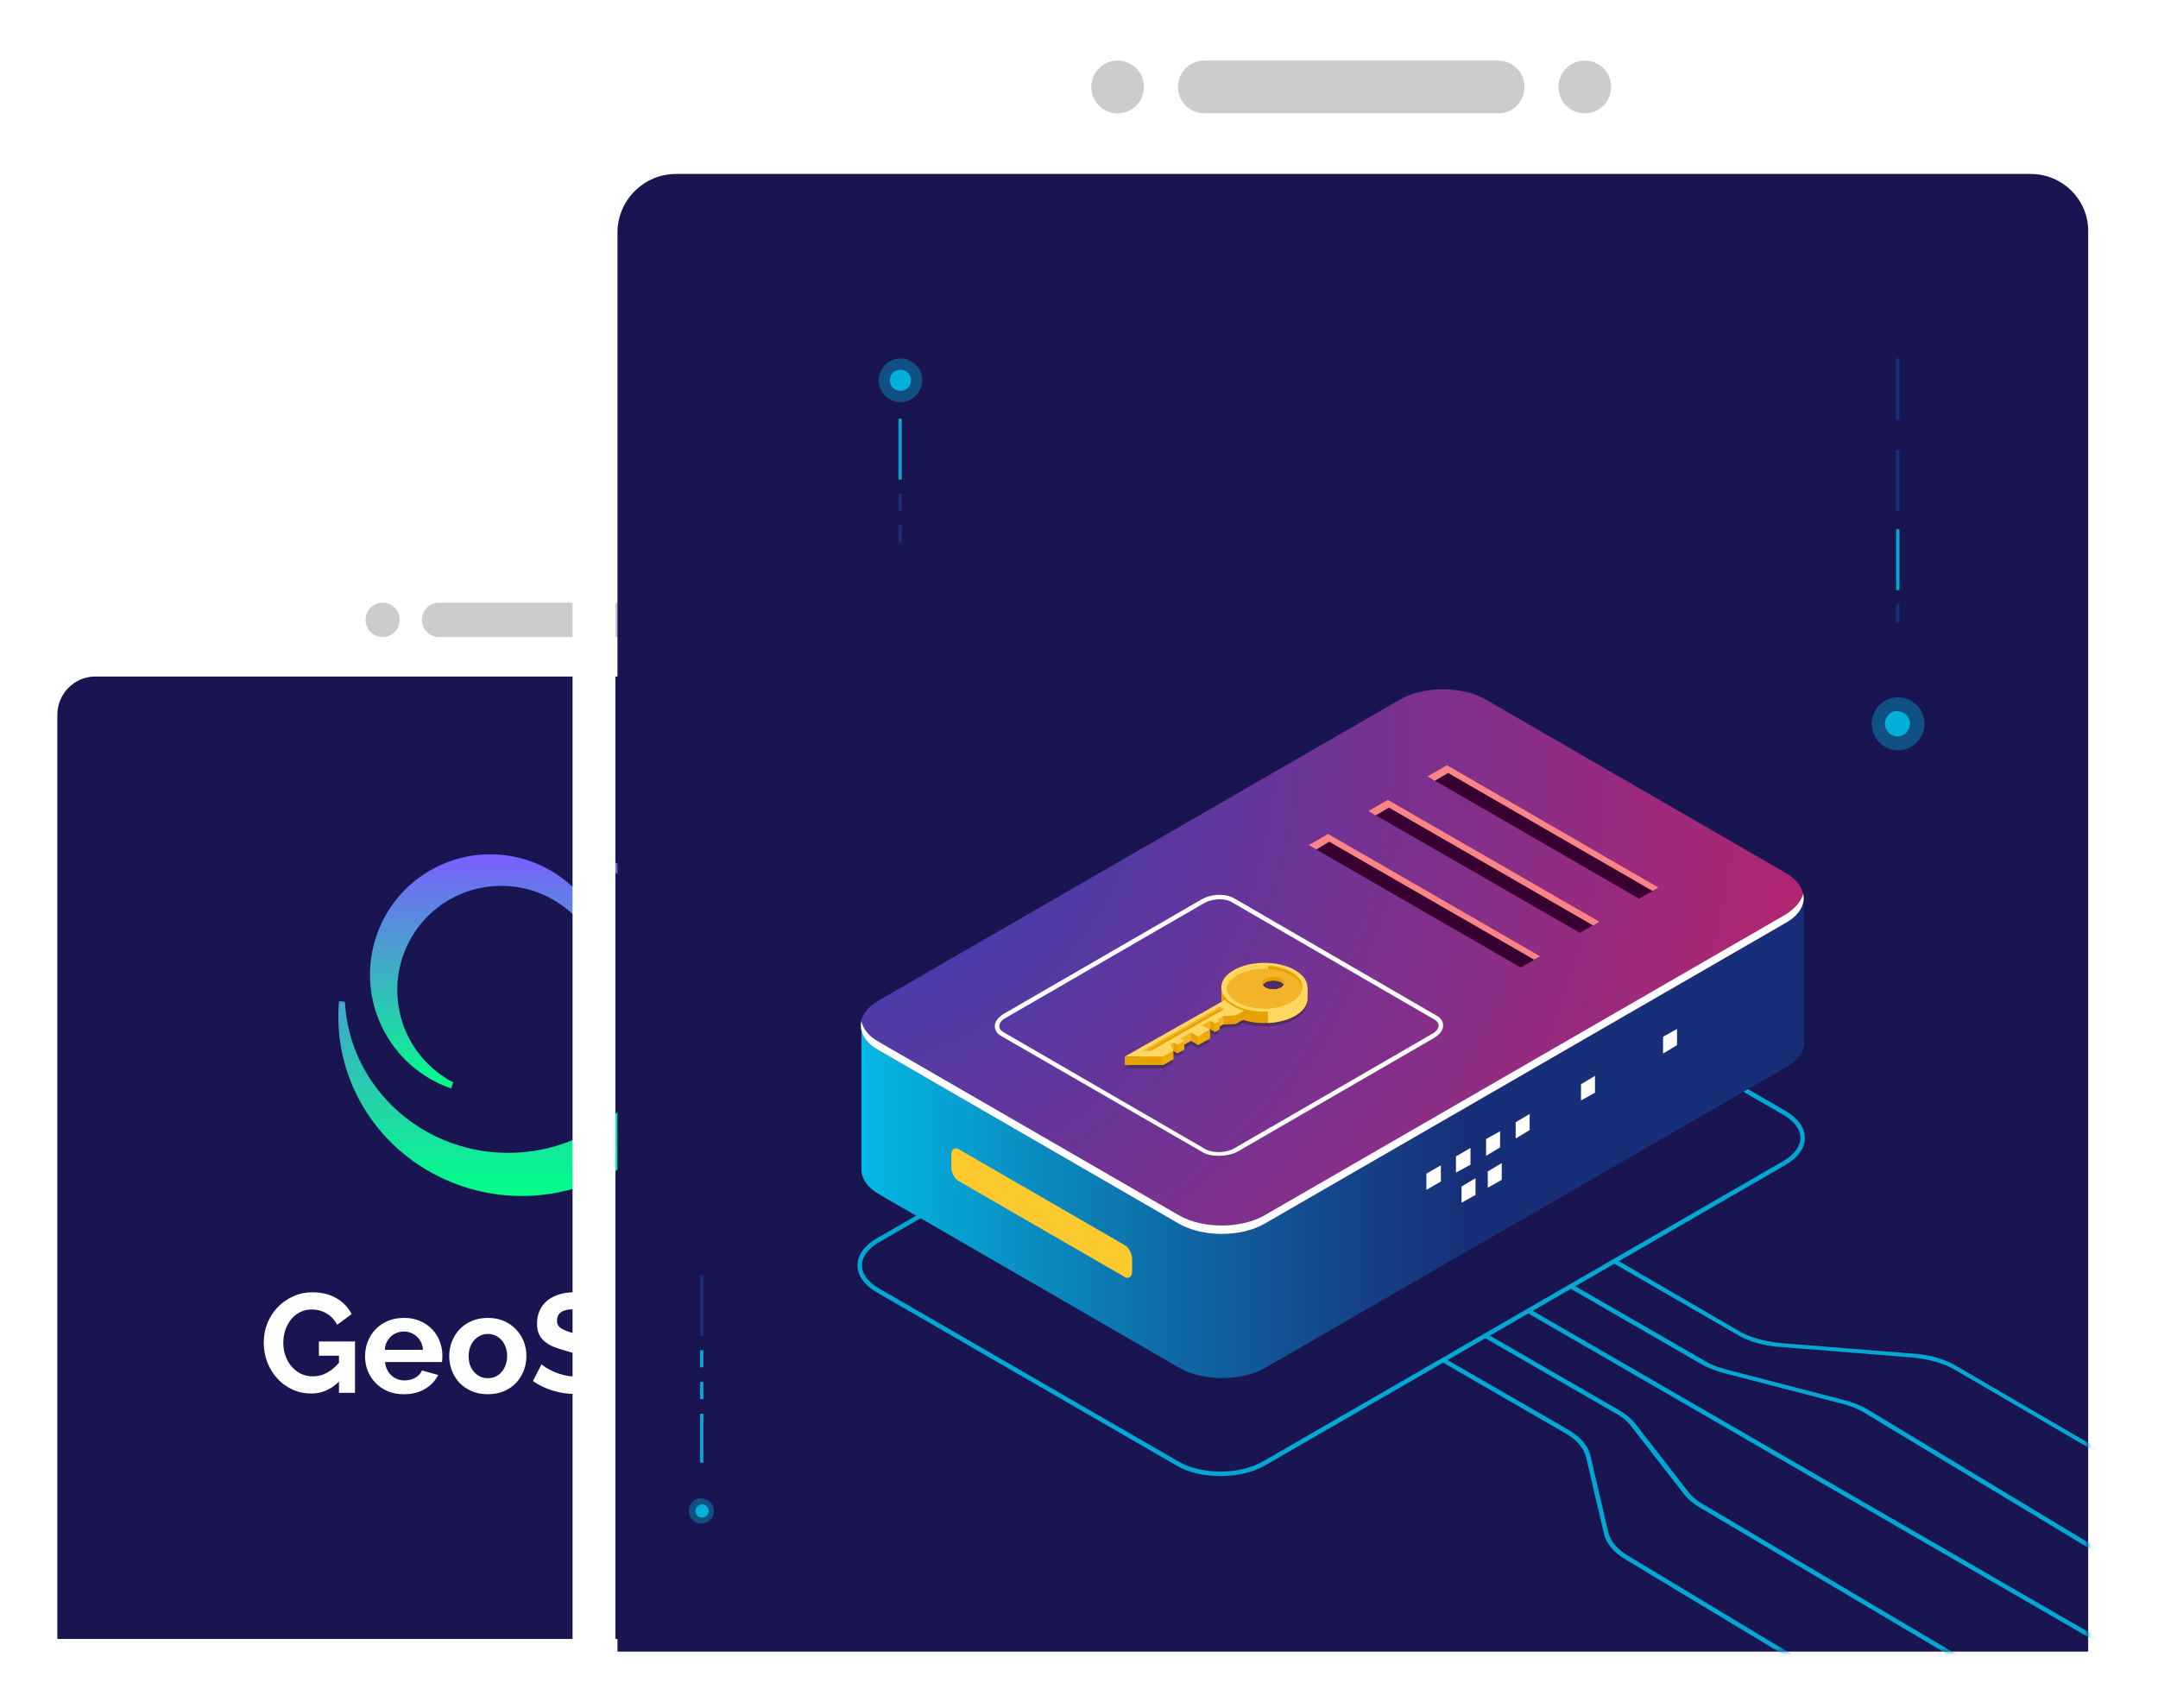<svg width="307" height="243" viewBox="0 0 307 243" fill="none" xmlns="http://www.w3.org/2000/svg">
<g filter="url(#filter0_d)">
<path d="M7.963 101.69C7.963 98.701 10.394 96.256 13.366 96.256H138.64C141.612 96.256 144.044 98.701 144.044 101.69V233.199H148.006V98.248C148.006 88.286 139.901 80.134 129.994 80.134H22.012C12.105 80.134 4 88.286 4 98.248V233.199H7.963V101.69ZM97.663 85.75C99.014 85.75 100.094 86.836 100.094 88.195C100.094 89.553 99.014 90.64 97.663 90.64C96.312 90.64 95.231 89.553 95.231 88.195C95.231 86.836 96.312 85.75 97.663 85.75ZM62.449 85.75H89.647C90.998 85.75 92.079 86.836 92.079 88.195C92.079 89.553 90.998 90.64 89.647 90.64H62.449C61.098 90.64 60.017 89.553 60.017 88.195C60.017 86.836 61.098 85.75 62.449 85.75ZM54.434 85.75C55.785 85.75 56.865 86.836 56.865 88.195C56.865 89.553 55.785 90.64 54.434 90.64C53.083 90.64 52.002 89.553 52.002 88.195C52.002 86.836 53.083 85.75 54.434 85.75Z" fill="white"/>
</g>
<path d="M138.924 96.256H13.56C10.588 96.256 8.157 98.701 8.157 101.69V233.199H144.238V101.69C144.328 98.701 141.896 96.256 138.924 96.256Z" fill="#191551"/>
<path d="M62.449 90.64H89.647C90.998 90.64 92.079 89.553 92.079 88.195C92.079 86.836 90.998 85.749 89.647 85.749H62.449C61.098 85.749 60.017 86.836 60.017 88.195C60.017 89.553 61.098 90.64 62.449 90.64Z" fill="#CCCCCC"/>
<path d="M54.434 90.64C55.785 90.64 56.865 89.553 56.865 88.195C56.865 86.836 55.785 85.749 54.434 85.749C53.083 85.749 52.002 86.836 52.002 88.195C52.002 89.553 53.083 90.64 54.434 90.64Z" fill="#CCCCCC"/>
<path d="M97.663 90.64C99.013 90.64 100.094 89.553 100.094 88.195C100.094 86.836 99.013 85.749 97.663 85.749C96.312 85.749 95.231 86.836 95.231 88.195C95.231 89.553 96.312 90.64 97.663 90.64Z" fill="#CCCCCC"/>
<path d="M64.478 154.015L64.174 154.866C55.248 151.768 50.481 142.049 53.578 133.089C56.675 124.129 66.391 119.421 75.318 122.489C82.119 124.827 86.734 131.175 86.856 138.373H85.914C84.548 130.294 76.896 124.888 68.82 126.255C60.743 127.622 55.339 135.306 56.736 143.385C57.495 147.941 60.379 151.859 64.478 154.015Z" fill="url(#paint0_linear)"/>
<path d="M84.978 122.245L85.287 121.552C98.35 127.521 104.001 142.686 97.918 155.44C91.834 168.193 76.27 173.74 63.207 167.771C53.263 163.248 47.272 153.118 48.229 142.445L49.063 142.536C49.743 155.078 60.706 164.665 73.552 164.002C86.399 163.339 96.219 152.636 95.54 140.094C95.138 132.828 91.216 126.225 84.978 122.245Z" fill="url(#paint1_linear)"/>
<path d="M48.224 196.576C47.09 197.71 45.77 198.276 44.264 198.276C43.33 198.276 42.45 198.09 41.623 197.716C40.81 197.343 40.097 196.83 39.483 196.176C38.883 195.523 38.404 194.756 38.044 193.876C37.697 192.983 37.523 192.023 37.523 190.996C37.523 190.023 37.697 189.11 38.044 188.256C38.404 187.39 38.89 186.636 39.504 185.996C40.13 185.343 40.864 184.83 41.703 184.456C42.544 184.07 43.457 183.876 44.444 183.876C45.777 183.876 46.917 184.156 47.864 184.716C48.824 185.276 49.544 186.03 50.023 186.976L47.964 188.496C47.603 187.79 47.097 187.25 46.444 186.876C45.803 186.503 45.103 186.316 44.343 186.316C43.743 186.316 43.19 186.443 42.684 186.696C42.19 186.95 41.764 187.296 41.404 187.736C41.057 188.176 40.783 188.683 40.584 189.256C40.397 189.83 40.303 190.436 40.303 191.076C40.303 191.743 40.41 192.37 40.623 192.956C40.837 193.53 41.13 194.03 41.504 194.456C41.877 194.883 42.317 195.223 42.824 195.476C43.343 195.716 43.904 195.836 44.504 195.836C45.877 195.836 47.117 195.19 48.224 193.896V192.896H45.364V190.876H50.504V198.176H48.224V196.576ZM57.456 198.376C56.616 198.376 55.856 198.236 55.176 197.956C54.496 197.663 53.916 197.27 53.436 196.776C52.956 196.283 52.582 195.71 52.316 195.056C52.062 194.403 51.936 193.716 51.936 192.996C51.936 192.25 52.062 191.55 52.316 190.896C52.569 190.23 52.936 189.65 53.416 189.156C53.896 188.65 54.476 188.25 55.156 187.956C55.849 187.663 56.622 187.516 57.476 187.516C58.329 187.516 59.089 187.663 59.756 187.956C60.436 188.25 61.009 188.643 61.476 189.136C61.956 189.63 62.316 190.203 62.556 190.856C62.809 191.51 62.936 192.19 62.936 192.896C62.936 193.07 62.929 193.236 62.916 193.396C62.916 193.556 62.902 193.69 62.876 193.796H54.776C54.816 194.21 54.916 194.576 55.076 194.896C55.236 195.216 55.442 195.49 55.696 195.716C55.949 195.943 56.236 196.116 56.556 196.236C56.876 196.356 57.209 196.416 57.556 196.416C58.089 196.416 58.589 196.29 59.056 196.036C59.536 195.77 59.862 195.423 60.036 194.996L62.336 195.636C61.949 196.436 61.329 197.096 60.476 197.616C59.636 198.123 58.629 198.376 57.456 198.376ZM60.176 192.056C60.109 191.27 59.816 190.643 59.296 190.176C58.789 189.696 58.169 189.456 57.436 189.456C57.076 189.456 56.736 189.523 56.416 189.656C56.109 189.776 55.836 189.95 55.596 190.176C55.356 190.403 55.156 190.676 54.996 190.996C54.849 191.316 54.762 191.67 54.736 192.056H60.176ZM69.408 198.376C68.555 198.376 67.788 198.23 67.108 197.936C66.428 197.643 65.848 197.25 65.368 196.756C64.902 196.25 64.542 195.67 64.288 195.016C64.035 194.363 63.908 193.676 63.908 192.956C63.908 192.223 64.035 191.53 64.288 190.876C64.542 190.223 64.902 189.65 65.368 189.156C65.848 188.65 66.428 188.25 67.108 187.956C67.788 187.663 68.555 187.516 69.408 187.516C70.262 187.516 71.022 187.663 71.688 187.956C72.368 188.25 72.942 188.65 73.408 189.156C73.888 189.65 74.255 190.223 74.508 190.876C74.762 191.53 74.888 192.223 74.888 192.956C74.888 193.676 74.762 194.363 74.508 195.016C74.255 195.67 73.895 196.25 73.428 196.756C72.962 197.25 72.388 197.643 71.708 197.936C71.028 198.23 70.262 198.376 69.408 198.376ZM66.668 192.956C66.668 193.423 66.735 193.85 66.868 194.236C67.015 194.61 67.208 194.936 67.448 195.216C67.702 195.496 67.995 195.716 68.328 195.876C68.662 196.023 69.022 196.096 69.408 196.096C69.795 196.096 70.155 196.023 70.488 195.876C70.822 195.716 71.108 195.496 71.348 195.216C71.602 194.936 71.795 194.603 71.928 194.216C72.075 193.83 72.148 193.403 72.148 192.936C72.148 192.483 72.075 192.063 71.928 191.676C71.795 191.29 71.602 190.956 71.348 190.676C71.108 190.396 70.822 190.183 70.488 190.036C70.155 189.876 69.795 189.796 69.408 189.796C69.022 189.796 68.662 189.876 68.328 190.036C67.995 190.196 67.702 190.416 67.448 190.696C67.208 190.976 67.015 191.31 66.868 191.696C66.735 192.083 66.668 192.503 66.668 192.956ZM85.32 187.696C85.226 187.603 85.053 187.476 84.8 187.316C84.56 187.156 84.26 187.003 83.9 186.856C83.553 186.696 83.173 186.563 82.76 186.456C82.346 186.35 81.926 186.296 81.5 186.296C80.74 186.296 80.173 186.436 79.8 186.716C79.426 186.996 79.24 187.39 79.24 187.896C79.24 188.19 79.306 188.436 79.44 188.636C79.586 188.823 79.793 188.99 80.06 189.136C80.326 189.283 80.66 189.416 81.06 189.536C81.473 189.656 81.946 189.783 82.48 189.916C83.173 190.103 83.8 190.303 84.36 190.516C84.933 190.73 85.413 190.996 85.8 191.316C86.2 191.636 86.506 192.023 86.72 192.476C86.933 192.916 87.04 193.463 87.04 194.116C87.04 194.876 86.893 195.53 86.6 196.076C86.32 196.61 85.933 197.043 85.44 197.376C84.96 197.71 84.4 197.956 83.76 198.116C83.133 198.263 82.473 198.336 81.78 198.336C80.713 198.336 79.66 198.176 78.62 197.856C77.58 197.536 76.646 197.083 75.82 196.496L77.04 194.116C77.16 194.236 77.373 194.396 77.68 194.596C78 194.783 78.373 194.976 78.8 195.176C79.226 195.363 79.7 195.523 80.22 195.656C80.74 195.79 81.273 195.856 81.82 195.856C83.34 195.856 84.1 195.37 84.1 194.396C84.1 194.09 84.013 193.83 83.84 193.616C83.666 193.403 83.42 193.216 83.1 193.056C82.78 192.896 82.393 192.75 81.94 192.616C81.486 192.483 80.98 192.336 80.42 192.176C79.74 191.99 79.146 191.79 78.64 191.576C78.146 191.35 77.733 191.09 77.4 190.796C77.066 190.49 76.813 190.143 76.64 189.756C76.48 189.356 76.4 188.883 76.4 188.336C76.4 187.616 76.533 186.976 76.8 186.416C77.066 185.856 77.433 185.39 77.9 185.016C78.38 184.643 78.933 184.363 79.56 184.176C80.186 183.976 80.86 183.876 81.58 183.876C82.58 183.876 83.5 184.036 84.34 184.356C85.18 184.663 85.913 185.03 86.54 185.456L85.32 187.696ZM92.065 198.376C90.985 198.376 90.165 198.03 89.605 197.336C89.045 196.643 88.765 195.616 88.765 194.256V187.696H91.445V193.676C91.445 195.29 92.025 196.096 93.185 196.096C93.705 196.096 94.205 195.943 94.685 195.636C95.179 195.316 95.579 194.836 95.885 194.196V187.696H98.565V195.096C98.565 195.376 98.612 195.576 98.705 195.696C98.812 195.816 98.979 195.883 99.205 195.896V198.176C98.939 198.23 98.712 198.263 98.525 198.276C98.352 198.29 98.192 198.296 98.045 198.296C97.565 198.296 97.172 198.19 96.865 197.976C96.572 197.75 96.399 197.443 96.345 197.056L96.285 196.216C95.819 196.936 95.219 197.476 94.485 197.836C93.752 198.196 92.945 198.376 92.065 198.376ZM107.469 190.016C106.655 190.03 105.929 190.19 105.289 190.496C104.649 190.79 104.189 191.236 103.909 191.836V198.176H101.229V187.696H103.689V189.936C103.875 189.576 104.095 189.256 104.349 188.976C104.602 188.683 104.875 188.43 105.169 188.216C105.462 188.003 105.755 187.843 106.049 187.736C106.355 187.616 106.649 187.556 106.929 187.556C107.075 187.556 107.182 187.556 107.249 187.556C107.329 187.556 107.402 187.563 107.469 187.576V190.016ZM109.603 198.176V190.296H108.223V188.256H109.603V187.616C109.603 186.31 109.916 185.276 110.543 184.516C111.17 183.756 112.023 183.376 113.103 183.376C113.956 183.376 114.816 183.583 115.683 183.996L115.143 186.016C114.943 185.91 114.703 185.823 114.423 185.756C114.156 185.676 113.91 185.636 113.683 185.636C112.75 185.636 112.283 186.263 112.283 187.516V188.256H114.843V190.296H112.283V198.176H109.603Z" fill="white"/>
<g filter="url(#filter1_d)">
<path d="M87.544 33.095C87.544 28.506 91.283 24.752 95.852 24.752H288.461C293.03 24.752 296.769 28.506 296.769 33.095V235H302.862V27.811C302.862 12.515 290.399 0 275.168 0H109.145C93.914 0 81.452 12.515 81.452 27.811V235H87.544V33.095ZM225.458 8.621C227.535 8.621 229.197 10.29 229.197 12.376C229.197 14.461 227.535 16.13 225.458 16.13C223.381 16.13 221.719 14.461 221.719 12.376C221.719 10.29 223.381 8.621 225.458 8.621ZM171.317 8.621H213.135C215.212 8.621 216.873 10.29 216.873 12.376C216.873 14.461 215.212 16.13 213.135 16.13H171.317C169.24 16.13 167.579 14.461 167.579 12.376C167.579 10.29 169.24 8.621 171.317 8.621ZM158.994 8.621C161.071 8.621 162.732 10.29 162.732 12.376C162.732 14.461 161.071 16.13 158.994 16.13C156.917 16.13 155.255 14.461 155.255 12.376C155.255 10.29 156.917 8.621 158.994 8.621Z" fill="white"/>
</g>
<path d="M288.898 24.752H96.151C91.581 24.752 87.843 28.506 87.843 33.095V235H297.067V33.095C297.206 28.506 293.467 24.752 288.898 24.752Z" fill="#191551"/>
<mask id="mask0" mask-type="alpha" maskUnits="userSpaceOnUse" x="87" y="24" width="211" height="211">
<path d="M288.898 24.752H96.151C91.581 24.752 87.843 28.506 87.843 33.095V235H297.067V33.095C297.206 28.506 293.467 24.752 288.898 24.752Z" fill="#191551"/>
</mask>
<g mask="url(#mask0)">
<path d="M173.61 210.018C171.307 210.018 169.083 209.541 167.336 208.507L124.686 183.856C122.939 182.822 121.986 181.47 121.986 180.039C121.986 178.608 122.939 177.256 124.686 176.222L198.787 133.44C202.282 131.451 207.921 131.451 211.415 133.44L254.065 158.091C255.812 159.125 256.765 160.477 256.765 161.908C256.765 163.339 255.812 164.691 254.065 165.725L179.964 208.507C178.137 209.541 175.913 210.018 173.61 210.018ZM205.061 132.485C202.917 132.485 200.693 132.962 199.105 133.917L125.004 176.779C123.495 177.653 122.621 178.846 122.621 180.039C122.621 181.232 123.495 182.425 125.004 183.299L167.653 207.951C170.989 209.859 176.311 209.859 179.646 207.951L253.747 165.168C255.256 164.294 256.13 163.101 256.13 161.908C256.13 160.715 255.256 159.522 253.747 158.648L211.098 133.996C209.35 132.962 207.206 132.485 205.061 132.485Z" fill="#03A7D3"/>
<path d="M256.606 148.389V127.953L230.794 131.372L211.415 120.159C208 118.171 202.52 118.171 199.105 120.159L164.477 140.199L122.542 145.765V166.441V166.52C122.621 167.793 123.415 168.985 125.083 169.94L167.733 194.591C171.148 196.579 176.628 196.579 180.043 194.591L254.144 151.809C255.812 150.855 256.606 149.662 256.686 148.389H256.606Z" fill="url(#paint2_linear)"/>
<path d="M254.065 124.215L211.415 99.564C208 97.576 202.52 97.576 199.105 99.564L125.004 142.346C121.588 144.334 121.588 147.515 125.004 149.423L167.653 174.075C171.069 176.063 176.549 176.063 179.964 174.075L254.065 131.292C257.401 129.384 257.401 126.203 254.065 124.215Z" fill="url(#paint3_radial)"/>
<g clip-path="url(#clip0)">
<path opacity="0.5" d="M175.543 140.112C177.936 138.76 181.812 138.76 184.205 140.112C186.598 141.464 186.598 143.658 184.205 145.023C181.812 146.375 177.936 146.375 175.543 145.023C173.15 143.671 173.15 141.477 175.543 140.112ZM180.017 142.612C180.628 142.957 181.63 142.957 182.241 142.612C182.852 142.268 182.852 141.694 182.241 141.35C181.63 141.005 180.628 141.005 180.017 141.35C179.406 141.707 179.406 142.268 180.017 142.612Z" fill="#2C2C2C"/>
<path opacity="0.5" d="M174.242 143.939C174.567 144.245 174.958 144.551 175.426 144.806C175.894 145.074 176.414 145.291 176.974 145.482L175.803 146.145L174.034 146.235L173.163 146.732L173.514 146.924L172.85 147.293L172.135 146.885L170.978 147.536L172.135 148.199L171.277 148.684L170.444 149.156L169.417 148.569L167.895 149.436L168.48 149.768L167.505 150.329L166.919 149.998L166.464 150.253L166.932 151.158L165.45 152H160L174.242 143.939Z" fill="#2C2C2C"/>
<path d="M173.748 142.089V140.469L174.242 140.737C174.541 140.342 174.97 139.972 175.543 139.64C177.936 138.288 181.812 138.288 184.205 139.64C184.868 140.023 185.35 140.457 185.649 140.929L186 140.469V142.089C186 142.982 185.402 143.862 184.205 144.551C181.812 145.903 177.936 145.903 175.543 144.551C174.346 143.875 173.748 142.982 173.748 142.089ZM180.043 141.031C180.654 141.375 181.656 141.375 182.267 141.031C182.878 140.686 182.878 140.112 182.267 139.768C181.656 139.424 180.654 139.424 180.043 139.768C179.432 140.112 179.432 140.686 180.043 141.031Z" fill="#E8A200"/>
<path d="M180.381 143.378L183.035 142.102L185.376 140.571C185.48 140.686 185.558 140.801 185.636 140.929L186 140.469V142.089C186 142.982 185.402 143.862 184.205 144.551C183.139 145.15 181.773 145.482 180.381 145.559V143.378Z" fill="#FDD762"/>
<path d="M175.543 138.019C177.936 136.654 181.812 136.654 184.205 138.019C186.598 139.384 186.598 141.565 184.205 142.93C181.812 144.282 177.936 144.282 175.543 142.93C173.15 141.565 173.15 139.371 175.543 138.019ZM180.017 140.519C180.628 140.863 181.63 140.863 182.241 140.519C182.852 140.175 182.852 139.601 182.241 139.256C181.63 138.912 180.628 138.912 180.017 139.256C179.406 139.601 179.406 140.162 180.017 140.519Z" fill="#FDD762"/>
<path d="M178.82 138.875H182.15C182.449 138.939 182.748 139.028 183.035 139.13V141.898H178.82V138.875ZM180.043 141.031C180.654 141.375 181.656 141.375 182.267 141.031C182.878 140.686 182.878 140.112 182.267 139.768C181.656 139.423 180.654 139.423 180.043 139.768C179.432 140.112 179.432 140.686 180.043 141.031Z" fill="#E8A200"/>
<path d="M176.05 138.301C178.157 137.102 181.578 137.102 183.685 138.301C185.792 139.5 185.792 141.426 183.685 142.625C181.578 143.824 178.157 143.824 176.05 142.625C173.943 141.439 173.943 139.5 176.05 138.301ZM180.017 140.52C180.628 140.865 181.63 140.865 182.241 140.52C182.852 140.176 182.852 139.602 182.241 139.258C181.63 138.913 180.628 138.913 180.017 139.258C179.406 139.602 179.406 140.163 180.017 140.52Z" fill="#F2B42A"/>
<path d="M183.698 138.76C181.591 137.561 178.17 137.561 176.063 138.76C175.114 139.296 174.593 139.997 174.502 140.699C174.398 139.844 174.918 138.964 176.063 138.314C178.17 137.115 181.591 137.115 183.698 138.314C184.855 138.964 185.376 139.844 185.259 140.699C185.168 139.985 184.647 139.296 183.698 138.76Z" fill="#E8A200"/>
<path d="M174.242 143.454C174.567 143.76 174.958 144.066 175.426 144.322C175.894 144.589 176.414 144.806 176.974 144.998L175.803 145.661L174.034 145.75L173.163 146.248L173.514 146.439L172.863 146.822L172.148 146.413L170.991 147.064L172.148 147.727L171.29 148.212L170.457 148.684L169.43 148.097L167.908 148.964L168.493 149.296L167.518 149.857L166.932 149.526L166.477 149.781L166.945 150.686L165.463 151.528H160.013L174.242 143.454Z" fill="#F2B42A"/>
<path d="M174.242 142.281C174.567 142.587 174.958 142.893 175.426 143.148C175.894 143.416 176.414 143.633 176.974 143.824L175.803 144.487L174.034 144.577L173.163 145.074L173.514 145.265L172.85 145.635L172.135 145.227L170.978 145.878L172.135 146.541L171.277 147.026L170.444 147.497L169.417 146.911L167.895 147.778L168.48 148.11L167.505 148.671L166.919 148.339L166.464 148.594L166.932 149.5L165.45 150.342H160L174.242 142.281Z" fill="#FDD762"/>
<path d="M160 150.342H165.45V151.515H160V150.342Z" fill="#E8A200"/>
<path d="M167.518 149.844V148.671L166.932 148.339V149.513L167.518 149.844Z" fill="#E8A200"/>
<path d="M168.493 148.11V149.283L167.518 149.844V148.671L168.493 148.11Z" fill="#EEAD00"/>
<path d="M169.443 146.923V148.097L170.47 148.671V147.497L169.443 146.923Z" fill="#E8A200"/>
<path d="M172.148 146.554V147.727L170.47 148.671V147.497L172.148 146.554Z" fill="#EEAD00"/>
<path d="M166.932 149.513V150.674L165.45 151.515V150.342L166.932 149.513Z" fill="#EEAD00"/>
<path d="M172.863 145.648V146.821L173.514 146.439V145.265L172.863 145.648Z" fill="#EEAD00"/>
<path d="M175.803 144.487V145.661L174.034 145.75V144.577L175.803 144.487Z" fill="#E8A200"/>
<path d="M163.72 149.513L174.151 143.594L173.566 143.276L162.562 149.513H163.72Z" fill="#E8A200"/>
<path d="M173.566 143.556L163.057 149.513H162.562L173.566 143.276L174.151 143.594L173.904 143.747L173.566 143.556Z" fill="#F2B42A"/>
<path d="M175.803 145.661V144.487L176.974 143.824V144.998L175.803 145.661Z" fill="#E8A200"/>
<path d="M172.148 145.24V146.413L172.863 146.822V145.648L172.148 145.24Z" fill="#E8A200"/>
<path d="M176.05 138.301C177.234 137.638 178.833 137.344 180.381 137.421V137.867C178.833 137.778 177.234 138.084 176.05 138.747C175.101 139.283 174.58 139.985 174.489 140.686C174.372 139.844 174.892 138.964 176.05 138.301Z" fill="#FDD762"/>
</g>
<path d="M254.065 130.1L179.964 172.882C176.549 174.87 171.069 174.87 167.654 172.882L125.004 148.23C123.574 147.435 122.78 146.401 122.542 145.288C122.224 146.799 123.018 148.31 125.004 149.423L167.654 174.075C171.069 176.063 176.549 176.063 179.964 174.075L254.065 131.292C256.051 130.179 256.845 128.589 256.527 127.157C256.289 128.191 255.415 129.225 254.065 130.1Z" fill="white"/>
<path d="M204.982 168.111L202.917 169.304V166.997L204.982 165.805V168.111Z" fill="white"/>
<path d="M209.191 165.725L207.126 166.838V164.532L209.191 163.339V165.725Z" fill="white"/>
<path d="M213.401 163.26L211.415 164.453V162.067L213.401 160.954V163.26Z" fill="white"/>
<path d="M209.906 170.019L207.921 171.133V168.826L209.906 167.634V170.019Z" fill="white"/>
<path d="M213.639 167.872L211.653 168.985V166.679L213.639 165.487V167.872Z" fill="white"/>
<path d="M226.903 155.467L224.917 156.58V154.274L226.903 153.081V155.467Z" fill="white"/>
<path d="M238.578 148.708L236.592 149.9V147.515L238.578 146.401V148.708Z" fill="white"/>
<path d="M217.61 160.795L215.625 161.988V159.682L217.61 158.489V160.795Z" fill="white"/>
<path d="M188.939 118.649L219.119 136.064L216.339 137.654L186.159 120.239L188.939 118.649Z" fill="#380031"/>
<path d="M187.271 120.875L189.098 119.762L218.246 136.541L219.119 136.064L188.939 118.649L186.159 120.239L187.271 120.875Z" fill="#FB8488"/>
<path d="M197.437 113.798L227.538 131.133L224.758 132.724L194.657 115.388L197.437 113.798Z" fill="#380031"/>
<path d="M195.69 116.024L197.596 114.911L226.664 131.69L227.538 131.133L197.437 113.798L194.657 115.388L195.69 116.024Z" fill="#FB8488"/>
<path d="M205.856 108.868L235.957 126.283L233.177 127.873L203.076 110.458L205.856 108.868Z" fill="#380031"/>
<path d="M204.108 111.094L206.015 109.981L235.083 126.76L235.957 126.283L205.856 108.868L203.076 110.458L204.108 111.094Z" fill="#FB8488"/>
<path d="M173.293 164.453C172.498 164.453 171.704 164.294 171.148 163.976L142.477 147.435C141.841 147.117 141.524 146.561 141.524 146.004C141.524 145.368 142 144.732 142.794 144.254L170.83 128.032C172.26 127.157 174.404 127.078 175.675 127.873L204.347 144.493C204.982 144.811 205.3 145.368 205.3 145.924C205.3 146.561 204.823 147.197 204.029 147.674L175.993 163.896C175.199 164.294 174.246 164.453 173.293 164.453ZM173.531 127.953C172.657 127.953 171.783 128.191 171.148 128.589L143.112 144.811C142.477 145.129 142.159 145.606 142.159 146.004C142.159 146.401 142.477 146.72 142.794 146.879L171.466 163.499C172.578 164.135 174.484 164.055 175.675 163.339L203.711 147.117C204.347 146.799 204.664 146.322 204.664 145.924C204.664 145.527 204.347 145.209 204.029 145.05L175.357 128.43C174.881 128.112 174.246 127.953 173.531 127.953Z" fill="white"/>
<path d="M160.029 181.709L136.361 168.031C135.805 167.713 135.328 166.838 135.328 166.043V164.294C135.328 163.578 135.805 163.18 136.361 163.499L160.029 177.176C160.585 177.494 161.061 178.369 161.061 179.164V180.914C161.061 181.629 160.585 182.027 160.029 181.709Z" fill="#FCCA2E"/>
<path d="M217.56 186.229L217.242 186.78L303.909 236.881L304.227 236.33L217.56 186.229Z" fill="#03A7D3"/>
<path d="M298 206.5L278.13 194.909C276.541 193.955 274.397 193.398 272.173 193.16L253.271 191.649C250.888 191.49 248.664 190.854 246.996 189.82L229.365 179.641L229.682 179.085L247.314 189.343C248.902 190.297 251.047 190.854 253.271 191.092L272.173 192.603C274.556 192.762 276.78 193.398 278.448 194.432L298.318 206.023L298 206.5Z" fill="#03A7D3"/>
<path d="M258 238L231.35 221.947C229.603 220.913 228.491 219.64 228.173 218.209L225.632 207.315C225.314 206.042 224.282 204.849 222.773 203.975L205.141 193.796L205.458 193.239L223.09 203.418C224.838 204.452 225.949 205.724 226.267 207.156L228.809 218.05C229.126 219.322 230.159 220.515 231.668 221.39L258.318 237.443L258 238Z" fill="#03A7D3"/>
<path d="M289.182 242.557L241.913 214.551C240.96 213.994 240.166 213.358 239.61 212.643L232.065 202.941C231.588 202.305 230.874 201.669 230 201.192L211.256 190.377L211.574 189.82L230.318 200.635C231.271 201.192 232.065 201.828 232.621 202.543L240.166 212.245C240.642 212.881 241.357 213.517 242.231 213.994L289.5 242L289.182 242.557Z" fill="#03A7D3"/>
<path d="M302.5 223.5L265.264 201.033C264.39 200.476 263.357 200.078 262.166 199.76L245.328 195.387C244.137 195.068 243.025 194.671 242.072 194.114L223.328 183.299L223.646 182.743L242.39 193.558C243.264 194.114 244.296 194.512 245.487 194.83L262.325 199.204C263.516 199.522 264.628 199.919 265.581 200.476L302.818 222.943L302.5 223.5Z" fill="#03A7D3"/>
</g>
<path d="M127.817 59.569H128.287V68.233H127.817V59.569Z" fill="#03A7D3"/>
<path d="M127.817 70.21H128.287V72.659H127.817V70.21Z" fill="#172F78"/>
<path d="M127.817 74.73H128.287V77.179H127.817V74.73Z" fill="#172F78"/>
<path d="M99.596 181.463H100.066V190.126H99.596V181.463Z" fill="#172F78"/>
<path d="M99.596 192.104H100.066V194.552H99.596V192.104Z" fill="#03A7D3"/>
<path d="M99.596 196.624H100.066V199.072H99.596V196.624Z" fill="#03A7D3"/>
<path d="M99.596 201.144H100.066V208.112H99.596V201.144Z" fill="#03A7D3"/>
<path d="M269.75 85.936H270.219V88.667H269.75V85.936Z" fill="#172F78"/>
<path d="M269.75 75.295H270.219V83.959H269.75V75.295Z" fill="#03A7D3"/>
<path d="M269.75 63.995H270.219V72.753H269.75V63.995Z" fill="#172F78"/>
<path d="M269.75 51H270.219V59.758H269.75V51Z" fill="#172F78"/>
<path opacity="0.4" d="M266.275 102.981C266.275 105.052 267.966 106.747 270.031 106.747C272.097 106.747 273.788 105.052 273.788 102.981C273.788 100.909 272.097 99.214 270.031 99.214C267.966 99.214 266.275 100.909 266.275 102.981Z" fill="#03A7D3"/>
<path opacity="0.8" d="M268.153 102.981C268.153 104.017 268.998 104.77 269.938 104.77C270.97 104.77 271.722 103.922 271.722 102.981C271.722 101.945 270.877 101.191 269.938 101.191C268.998 101.097 268.153 101.945 268.153 102.981Z" fill="#01C8EF"/>
<path opacity="0.4" d="M98 214.987C98 216.022 98.845 216.776 99.784 216.776C100.817 216.776 101.568 215.928 101.568 214.987C101.568 213.951 100.723 213.197 99.784 213.197C98.845 213.103 98 213.951 98 214.987Z" fill="#03A7D3"/>
<path opacity="0.8" d="M99.878 215.928C99.359 215.928 98.939 215.507 98.939 214.987C98.939 214.467 99.359 214.045 99.878 214.045C100.397 214.045 100.817 214.467 100.817 214.987C100.817 215.507 100.397 215.928 99.878 215.928Z" fill="#01C8EF"/>
<path opacity="0.4" d="M125 54.108C125 55.803 126.409 57.215 128.099 57.215C129.789 57.215 131.198 55.803 131.198 54.108C131.198 52.413 129.789 51 128.099 51C126.409 51 125 52.413 125 54.108Z" fill="#03A7D3"/>
<path opacity="0.8" d="M126.596 54.108C126.596 54.955 127.254 55.614 128.099 55.614C128.944 55.614 129.601 54.955 129.601 54.108C129.601 53.26 128.944 52.601 128.099 52.601C127.254 52.601 126.596 53.26 126.596 54.108Z" fill="#01C8EF"/>
<path d="M171.317 16.13H213.134C215.211 16.13 216.873 14.462 216.873 12.376C216.873 10.29 215.211 8.621 213.134 8.621H171.317C169.24 8.621 167.579 10.29 167.579 12.376C167.579 14.462 169.24 16.13 171.317 16.13Z" fill="#CCCCCC"/>
<path d="M158.994 16.13C161.071 16.13 162.732 14.462 162.732 12.376C162.732 10.29 161.071 8.621 158.994 8.621C156.917 8.621 155.255 10.29 155.255 12.376C155.255 14.462 156.917 16.13 158.994 16.13Z" fill="#CCCCCC"/>
<path d="M225.458 16.13C227.535 16.13 229.197 14.462 229.197 12.376C229.197 10.29 227.535 8.621 225.458 8.621C223.381 8.621 221.719 10.29 221.719 12.376C221.719 14.462 223.381 16.13 225.458 16.13Z" fill="#CCCCCC"/>
<defs>
<filter id="filter0_d" x="0" y="80.134" width="152.006" height="161.065" filterUnits="userSpaceOnUse" color-interpolation-filters="sRGB">
<feFlood flood-opacity="0" result="BackgroundImageFix"/>
<feColorMatrix in="SourceAlpha" type="matrix" values="0 0 0 0 0 0 0 0 0 0 0 0 0 0 0 0 0 0 127 0"/>
<feOffset dy="4"/>
<feGaussianBlur stdDeviation="2"/>
<feColorMatrix type="matrix" values="0 0 0 0 0 0 0 0 0 0 0 0 0 0 0 0 0 0 0.25 0"/>
<feBlend mode="normal" in2="BackgroundImageFix" result="effect1_dropShadow"/>
<feBlend mode="normal" in="SourceGraphic" in2="effect1_dropShadow" result="shape"/>
</filter>
<filter id="filter1_d" x="77.452" y="0" width="229.41" height="243" filterUnits="userSpaceOnUse" color-interpolation-filters="sRGB">
<feFlood flood-opacity="0" result="BackgroundImageFix"/>
<feColorMatrix in="SourceAlpha" type="matrix" values="0 0 0 0 0 0 0 0 0 0 0 0 0 0 0 0 0 0 127 0"/>
<feOffset dy="4"/>
<feGaussianBlur stdDeviation="2"/>
<feColorMatrix type="matrix" values="0 0 0 0 0 0 0 0 0 0 0 0 0 0 0 0 0 0 0.25 0"/>
<feBlend mode="normal" in2="BackgroundImageFix" result="effect1_dropShadow"/>
<feBlend mode="normal" in="SourceGraphic" in2="effect1_dropShadow" result="shape"/>
</filter>
<linearGradient id="paint0_linear" x1="69.751" y1="121.541" x2="69.751" y2="154.849" gradientUnits="userSpaceOnUse">
<stop stop-color="#7A5FFF"/>
<stop offset="1" stop-color="#01FF89"/>
</linearGradient>
<linearGradient id="paint1_linear" x1="74.246" y1="121.58" x2="74.246" y2="170.182" gradientUnits="userSpaceOnUse">
<stop stop-color="#7A5FFF"/>
<stop offset="1" stop-color="#01FF89"/>
</linearGradient>
<linearGradient id="paint2_linear" x1="114.429" y1="157.474" x2="208.981" y2="157.474" gradientUnits="userSpaceOnUse">
<stop stop-color="#01C8EF"/>
<stop offset="0.13" stop-color="#04B1DD"/>
<stop offset="0.547" stop-color="#0E6BA7"/>
<stop offset="0.848" stop-color="#154085"/>
<stop offset="1" stop-color="#172F78"/>
</linearGradient>
<radialGradient id="paint3_radial" cx="0" cy="0" r="1" gradientUnits="userSpaceOnUse" gradientTransform="translate(116.314 105.688) scale(145.189 144.594)">
<stop stop-color="#2743BC"/>
<stop offset="1" stop-color="#B6246E"/>
</radialGradient>
<clipPath id="clip0">
<rect width="26" height="15" transform="matrix(-1 0 0 1 186 137)" fill="white"/>
</clipPath>
</defs>
</svg>
